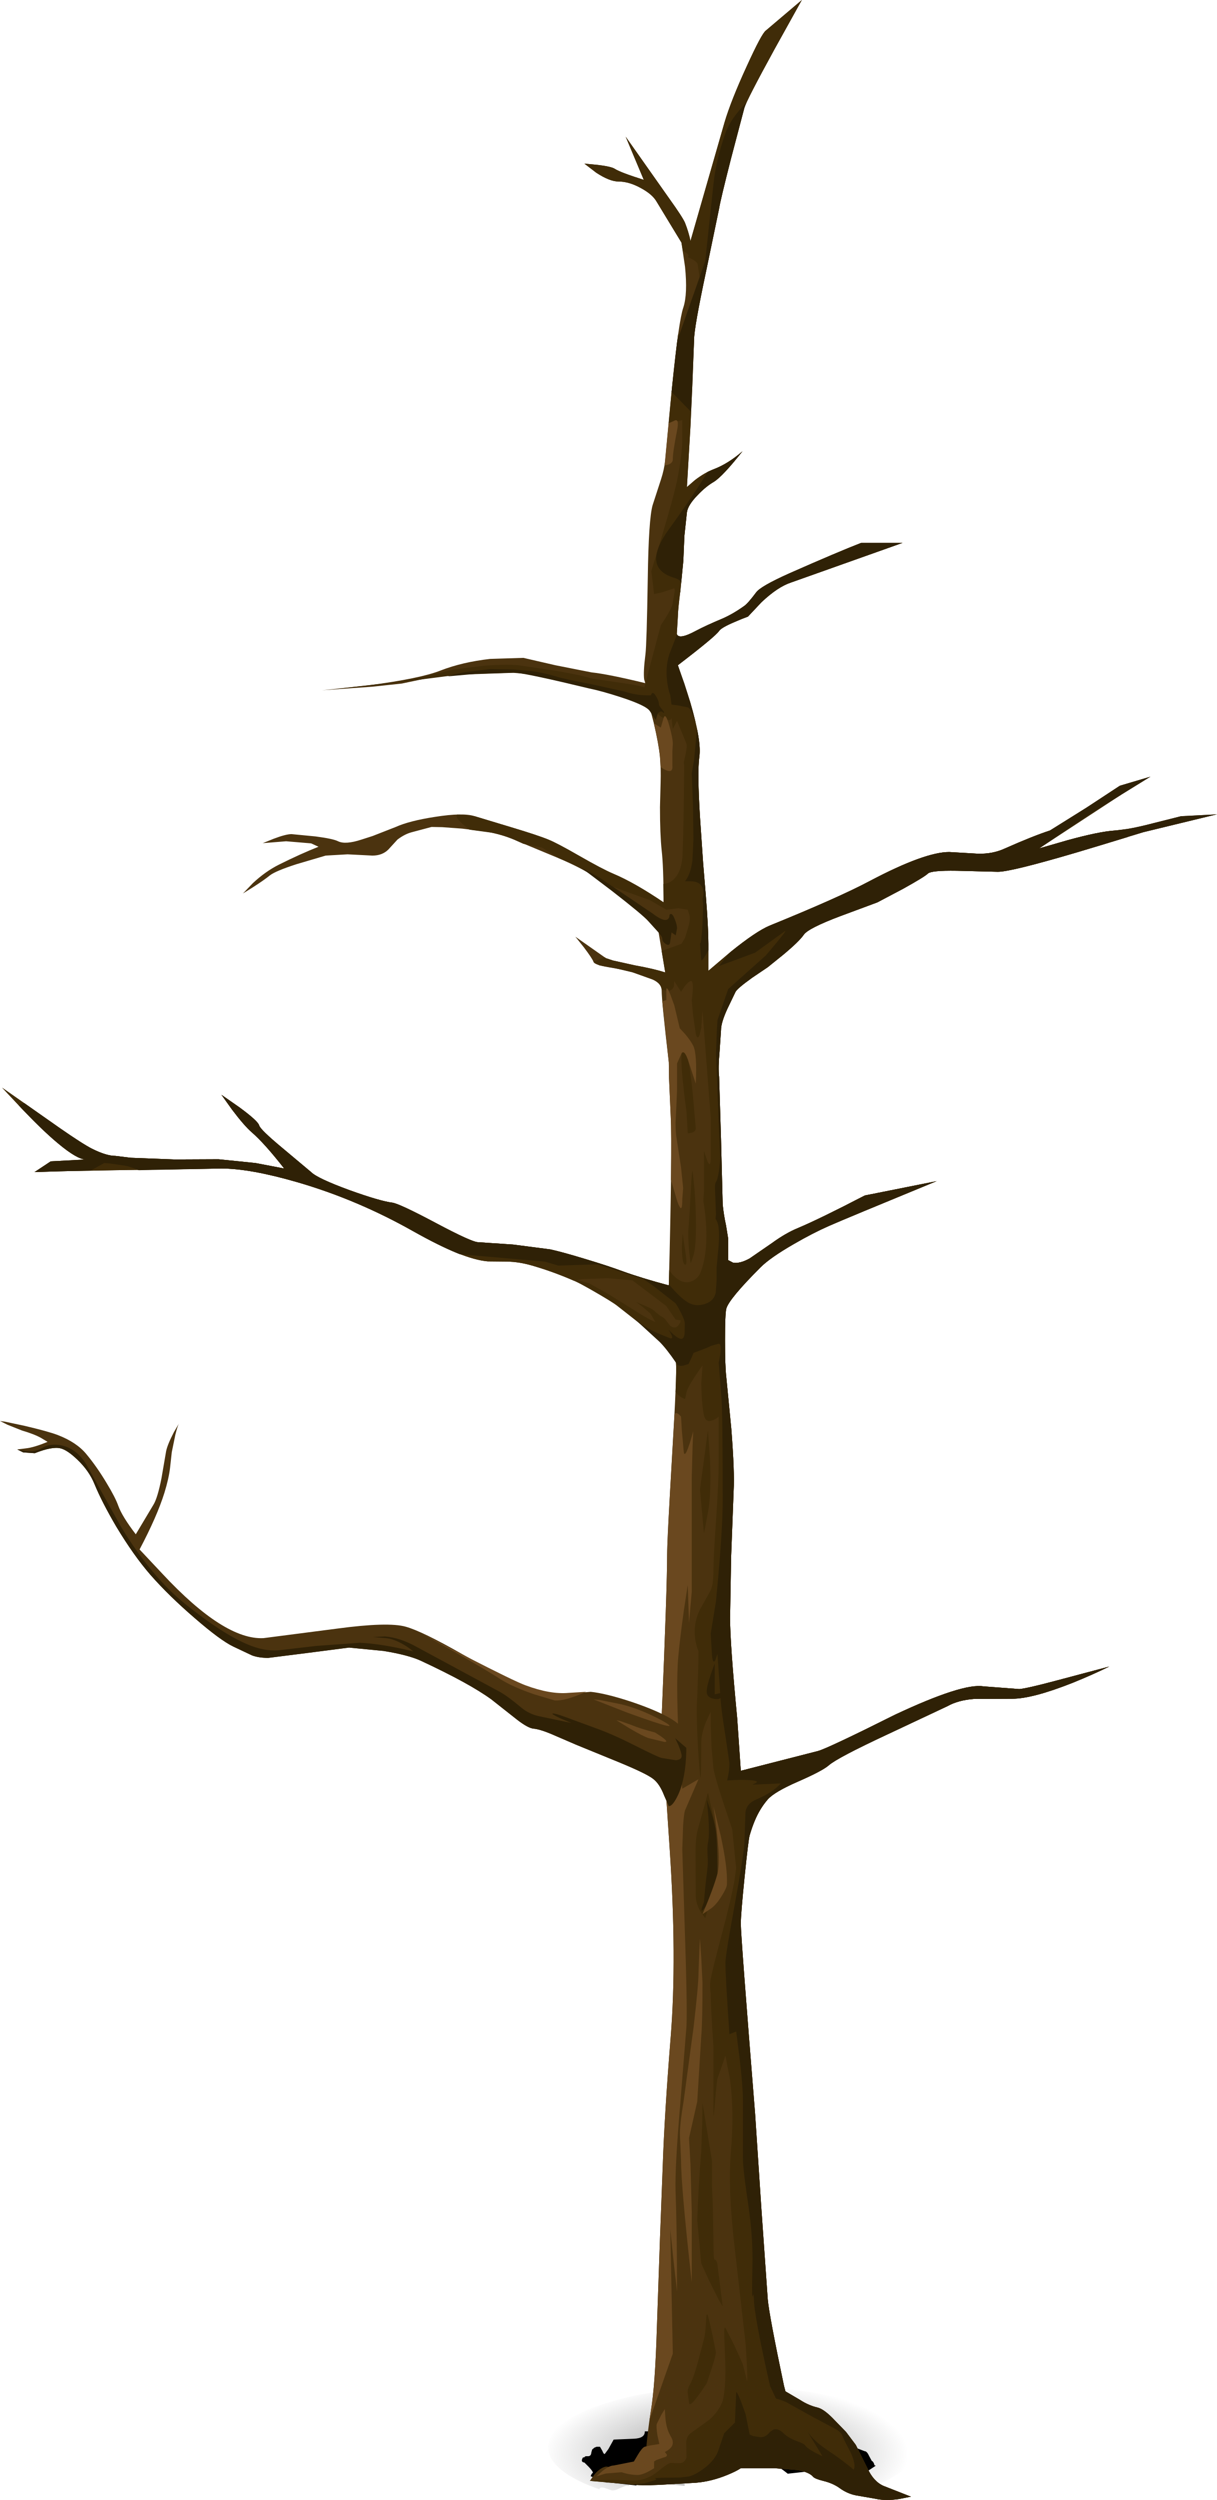 <?xml version="1.0" encoding="UTF-8" standalone="no"?>
<svg xmlns:xlink="http://www.w3.org/1999/xlink" height="593.6px" width="289.05px" xmlns="http://www.w3.org/2000/svg">
  <g transform="matrix(1.0, 0.0, 0.0, 1.0, 0.0, 0.0)">
    <use height="24.7" transform="matrix(1.0, 0.0, 0.0, 1.0, 130.2, 566.65)" width="87.55" xlink:href="#shape0"/>
    <use height="12.85" transform="matrix(1.0, 0.0, 0.0, 1.0, 138.2, 577.3)" width="69.8" xlink:href="#sprite0"/>
    <use height="593.6" transform="matrix(1.0, 0.0, 0.0, 1.0, 0.0, 0.0)" width="289.05" xlink:href="#shape2"/>
  </g>
  <defs>
    <g id="shape0" transform="matrix(1.0, 0.0, 0.0, 1.0, -130.2, -566.65)">
      <path d="M133.45 586.55 Q130.2 583.95 130.2 581.1 130.2 575.1 143.0 570.9 155.85 566.65 173.95 566.65 192.1 566.65 204.95 570.9 217.75 575.1 217.75 581.1 217.75 583.75 214.9 586.2 212.1 588.6 207.0 590.55 L205.7 590.1 203.3 589.55 200.85 589.1 197.9 587.9 Q195.65 586.9 195.0 586.9 192.65 586.9 190.0 585.9 187.45 585.0 184.95 585.05 L181.0 583.05 Q178.25 581.9 176.45 583.5 170.95 585.7 169.6 586.1 L164.2 587.2 Q163.4 587.3 163.0 588.25 162.6 589.05 162.6 590.25 L160.15 590.0 157.85 589.65 155.5 589.4 153.5 589.2 151.5 589.4 Q149.6 589.15 149.35 590.2 148.65 590.1 147.3 590.75 146.0 591.45 145.25 591.3 L143.65 590.75 Q142.5 590.4 142.35 591.05 136.6 589.05 133.45 586.55" fill="url(#gradient0)" fill-rule="evenodd" stroke="none"/>
    </g>
    <radialGradient cx="0" cy="0" gradientTransform="matrix(0.053, -5.0E-4, -0.001, -0.021, 172.35, 582.8)" gradientUnits="userSpaceOnUse" id="gradient0" r="819.2" spreadMethod="pad">
      <stop offset="0.0" stop-color="#000000" stop-opacity="0.42"/>
      <stop offset="1.0" stop-color="#000000" stop-opacity="0.0"/>
    </radialGradient>
    <g id="sprite0" transform="matrix(1.0, 0.0, 0.0, 1.0, 0.0, 0.0)">
      <use height="12.85" transform="matrix(1.0, 0.0, 0.0, 1.0, 0.0, 0.0)" width="69.8" xlink:href="#shape1"/>
    </g>
    <g id="shape1" transform="matrix(1.0, 0.0, 0.0, 1.0, 0.0, 0.0)">
      <path d="M67.15 4.7 Q67.7 4.7 68.2 5.8 L68.85 7.0 Q69.3 7.2 69.5 8.05 L69.8 8.15 68.15 9.25 Q65.5 9.9 62.95 11.15 L62.8 11.1 62.45 9.55 Q62.3 8.75 57.9 9.05 L48.9 10.05 Q41.4 4.0 32.4 4.0 26.9 4.0 21.8 6.35 16.9 8.65 12.9 12.85 L6.6 12.15 5.85 12.15 2.1 10.65 Q2.3 10.0 2.55 9.9 2.95 9.65 0.6 7.4 -0.25 7.3 0.1 6.5 0.25 6.05 0.5 6.2 L0.7 6.05 Q0.7 5.85 1.45 5.9 2.2 5.9 2.25 5.0 L2.45 4.3 3.0 3.85 3.5 3.65 4.3 3.65 4.85 4.6 Q5.2 5.5 5.45 5.35 L6.3 4.2 7.55 1.95 12.3 1.75 Q15.0 1.65 14.95 0.0 25.25 -0.05 57.4 1.15 58.4 1.15 62.6 2.95 L67.15 4.7" fill="#000000" fill-rule="evenodd" stroke="none"/>
    </g>
    <g id="shape2" transform="matrix(1.0, 0.0, 0.0, 1.0, 0.0, 0.0)">
      <path d="M146.9 43.1 Q144.8 43.1 141.6 41.0 L138.8 38.85 141.95 39.15 Q145.25 39.55 146.05 40.1 147.35 40.95 152.9 42.7 L148.6 32.45 159.0 47.2 Q162.15 51.6 162.7 52.9 163.55 55.05 164.0 57.2 L172.1 29.0 Q173.65 23.8 177.35 15.75 180.9 7.95 181.9 7.25 L190.45 0.0 183.95 11.7 Q177.35 23.75 176.8 25.6 L173.65 37.55 Q171.1 47.55 170.8 49.5 L167.7 64.45 Q164.85 77.85 164.85 80.65 L164.45 91.2 164.0 101.15 163.15 115.65 165.05 114.0 Q167.4 112.2 169.55 111.4 172.95 110.1 176.35 107.15 171.65 113.1 169.55 114.4 167.65 115.5 165.7 117.55 163.4 119.9 163.15 121.65 L162.55 127.25 162.3 133.15 161.65 139.8 Q161.0 144.9 161.0 146.4 L160.75 150.5 Q161.15 152.0 165.25 149.8 167.6 148.55 171.65 146.85 174.15 145.75 176.8 143.85 177.65 143.25 179.6 140.65 180.65 139.2 187.45 136.15 199.0 131.05 204.55 128.9 L214.35 128.9 187.9 138.3 Q184.7 139.35 180.85 143.0 L177.65 146.4 Q176.15 146.95 174.55 147.65 171.35 149.0 170.8 149.8 169.95 151.1 161.0 157.95 L163.9 166.6 Q166.65 175.95 166.1 179.7 165.6 183.35 166.25 193.9 L167.0 204.9 167.65 212.75 Q168.25 220.3 168.25 224.1 L168.25 230.5 173.6 225.95 Q179.55 221.15 182.75 219.8 199.35 213.05 206.65 209.15 219.65 202.3 225.45 202.3 L232.25 202.7 Q235.8 202.8 238.7 201.45 245.35 198.5 249.35 197.2 L258.15 191.7 266.0 186.55 273.25 184.4 258.75 193.35 246.8 201.45 253.55 199.5 Q261.0 197.45 264.75 197.2 268.2 196.95 273.75 195.5 L280.5 193.8 289.05 193.35 271.55 197.6 255.55 202.45 Q240.15 207.0 237.0 207.0 L227.2 206.75 Q221.1 206.65 220.35 207.45 219.5 208.25 214.55 211.0 L208.4 214.25 199.65 217.5 Q191.95 220.4 190.9 221.95 189.8 223.55 185.95 226.75 L182.35 229.65 178.65 232.15 Q174.95 234.8 174.65 235.6 L172.8 239.45 Q171.25 242.8 171.25 244.6 L170.9 249.8 Q170.55 253.45 170.8 255.7 L171.25 270.5 171.65 286.0 Q171.9 288.5 172.45 291.0 L172.95 294.1 172.95 299.2 174.1 299.8 Q175.7 300.1 178.05 298.8 L183.35 295.15 Q186.65 292.75 189.6 291.55 194.7 289.4 205.4 283.85 L222.45 280.45 Q200.7 289.4 196.85 291.1 193.1 292.75 188.6 295.35 182.95 298.6 180.65 300.9 173.1 308.45 172.5 310.75 172.2 312.05 172.2 318.2 172.2 324.4 172.5 326.95 L173.7 339.3 Q174.5 349.7 174.25 353.85 L173.65 369.65 173.4 384.15 Q173.4 390.3 175.1 408.05 L175.95 420.45 194.3 415.75 Q196.65 415.1 212.65 407.1 228.65 399.6 233.55 400.4 L242.1 401.05 Q244.1 400.85 250.65 399.1 L263.45 395.7 Q259.6 397.6 254.8 399.55 245.2 403.35 240.4 403.35 L231.25 403.4 Q227.55 403.7 225.05 405.1 L210.8 411.8 Q198.9 417.35 196.85 419.15 195.3 420.5 189.45 423.05 183.95 425.45 182.35 427.25 180.45 429.45 179.25 432.35 178.6 433.9 178.05 435.8 177.75 436.8 176.85 445.65 175.95 454.55 175.95 456.75 175.95 459.7 179.35 501.95 L180.85 524.6 182.35 545.95 Q182.7 549.8 186.2 566.45 L186.55 567.8 190.05 569.85 Q192.05 571.15 194.2 571.65 195.6 572.0 197.7 574.1 L200.95 577.45 203.25 580.5 206.0 586.0 Q207.45 589.2 209.85 590.25 L216.35 592.8 213.6 593.35 Q210.35 593.85 207.95 593.3 L203.35 592.5 Q201.25 592.1 199.4 590.75 197.8 589.6 195.5 589.05 193.5 588.55 193.1 588.05 192.5 587.35 191.0 586.85 L189.6 586.5 184.05 586.05 175.95 586.05 Q174.8 586.8 172.85 587.6 169.0 589.2 165.25 589.5 L156.6 590.0 Q152.15 590.2 149.9 589.9 L140.1 589.05 141.2 587.5 Q142.6 585.9 143.95 585.65 L147.5 586.05 150.75 586.5 Q152.95 585.95 153.35 582.95 153.75 577.55 154.6 572.4 155.6 566.4 156.0 553.05 L156.75 531.45 157.4 514.4 Q157.8 502.25 159.3 483.6 160.8 465.0 159.05 438.9 157.1 410.15 157.15 407.65 158.45 376.9 158.45 369.2 158.45 365.95 159.65 345.25 160.8 326.1 160.55 323.55 160.3 320.65 156.45 317.45 L149.45 312.0 Q146.05 308.95 140.2 305.95 133.75 302.65 126.4 300.5 123.3 299.6 120.45 299.55 L115.85 299.5 Q109.95 299.0 98.25 292.4 85.0 284.9 70.8 280.75 59.45 277.45 52.6 277.45 L40.8 277.65 27.4 277.85 14.3 278.1 8.2 278.3 12.05 275.75 20.25 275.35 19.05 275.0 Q16.95 274.15 13.75 271.45 10.55 268.8 5.2 263.25 L0.5 258.25 14.2 267.85 Q19.75 271.7 21.85 272.75 25.25 274.45 27.4 274.45 L31.1 274.9 41.5 275.3 51.9 275.25 60.7 276.15 67.5 277.45 Q62.8 271.45 59.85 268.9 58.0 267.3 55.1 263.45 L52.6 259.95 56.9 262.95 Q61.25 266.15 61.55 267.2 61.8 268.2 67.1 272.6 L73.9 278.3 Q75.4 279.8 83.05 282.6 90.3 285.2 93.15 285.55 94.8 285.75 103.55 290.4 112.1 294.95 113.6 294.95 L121.85 295.5 130.7 296.65 Q133.65 297.3 138.9 298.9 144.25 300.5 147.75 301.8 152.45 303.5 158.85 305.2 159.7 272.3 159.3 265.05 L158.9 255.95 158.85 252.25 Q157.15 237.75 157.15 235.2 157.15 233.55 155.05 232.6 L150.35 230.9 Q149.0 230.4 144.5 229.65 141.15 229.1 140.95 228.35 140.65 227.55 138.65 224.9 L136.65 222.4 143.9 227.5 145.55 228.05 150.75 229.2 Q155.45 230.05 158.0 230.9 L156.3 220.65 Q145.65 210.85 140.1 207.45 136.8 205.45 131.55 203.3 L123.0 199.75 Q119.5 198.15 115.45 197.45 L109.8 196.75 105.05 196.4 102.5 196.35 97.8 197.6 Q96.1 198.05 94.4 199.35 L92.25 201.7 Q90.8 203.15 88.45 203.15 L82.55 202.85 77.35 203.15 70.4 205.2 Q65.45 206.8 64.1 207.85 62.75 208.95 60.1 210.65 L57.7 212.15 60.05 209.7 Q63.05 206.9 66.25 205.3 71.35 202.75 75.65 201.05 L73.9 200.25 67.95 199.75 62.4 200.2 65.0 199.15 Q67.9 198.05 69.25 198.05 L74.95 198.6 Q79.15 199.15 80.3 199.75 82.05 200.6 85.85 199.35 L88.5 198.5 94.0 196.35 Q97.2 194.9 103.35 193.95 110.05 192.9 112.75 193.8 L121.35 196.4 Q127.7 198.3 130.25 199.35 132.35 200.2 137.65 203.25 143.05 206.35 145.65 207.45 150.75 209.6 157.6 214.25 157.6 205.75 157.15 201.9 156.75 198.05 156.75 191.65 L156.9 185.85 Q157.0 182.5 156.75 179.7 156.45 176.75 155.3 171.75 L154.15 167.3 Q147.35 163.9 141.8 162.6 L133.65 161.0 126.4 159.65 120.9 158.75 Q118.3 158.5 115.35 158.8 108.65 159.4 102.1 160.9 L95.45 162.3 88.45 163.05 76.5 163.9 87.7 162.7 Q99.85 161.1 104.65 159.2 109.8 157.2 116.4 156.45 L124.3 156.2 131.9 157.95 140.5 159.65 Q144.35 160.05 153.25 162.2 L153.0 161.35 Q152.75 159.65 153.3 155.35 153.6 152.95 153.85 137.35 154.05 123.3 155.0 119.95 L157.0 113.8 Q157.75 111.5 158.0 109.25 L159.65 91.6 Q161.2 76.15 162.3 73.0 163.35 69.8 162.7 63.35 L161.85 57.6 155.9 47.8 Q154.9 46.1 152.2 44.65 149.4 43.1 146.9 43.1" fill="#4b330f" fill-rule="evenodd" stroke="none"/>
      <path d="M152.2 44.65 Q149.4 43.1 146.9 43.1 144.8 43.1 141.6 41.0 L138.8 38.85 141.95 39.15 Q145.25 39.55 146.05 40.1 147.35 40.95 152.9 42.7 L148.6 32.45 159.0 47.2 Q162.15 51.6 162.7 52.9 163.55 55.05 164.0 57.2 L172.1 29.0 Q173.65 23.8 177.35 15.75 180.9 7.95 181.9 7.25 L190.45 0.0 183.95 11.7 Q177.35 23.75 176.8 25.6 L173.65 37.55 Q171.1 47.55 170.8 49.5 L167.7 64.45 Q164.85 77.85 164.85 80.65 L164.45 91.2 164.0 101.15 163.15 115.65 165.05 114.0 Q167.4 112.2 169.55 111.4 172.95 110.1 176.35 107.15 171.65 113.1 169.55 114.4 167.65 115.5 165.7 117.55 163.4 119.9 163.15 121.65 L162.55 127.25 162.3 133.15 161.65 139.8 Q161.0 144.9 161.0 146.4 L160.75 150.5 Q161.15 152.0 165.25 149.8 167.6 148.55 171.65 146.85 174.15 145.75 176.8 143.85 177.65 143.25 179.6 140.65 180.65 139.2 187.45 136.15 199.0 131.05 204.55 128.9 L214.35 128.9 187.9 138.3 Q184.7 139.35 180.85 143.0 L177.65 146.4 Q176.15 146.95 174.55 147.65 171.35 149.0 170.8 149.8 169.95 151.1 161.0 157.95 L163.9 166.6 Q166.65 175.95 166.1 179.7 165.6 183.35 166.25 193.9 L167.0 204.9 167.65 212.75 Q168.25 220.3 168.25 224.1 L168.25 230.5 173.6 225.95 Q179.55 221.15 182.75 219.8 199.35 213.05 206.65 209.15 219.65 202.3 225.45 202.3 L232.25 202.7 Q235.8 202.8 238.7 201.45 245.35 198.5 249.35 197.2 250.55 196.8 265.85 186.65 L266.2 188.75 246.8 201.45 253.55 199.5 Q261.0 197.45 264.75 197.2 L267.55 196.85 267.85 198.75 Q241.1 207.0 237.0 207.0 L227.2 206.75 Q221.1 206.65 220.35 207.45 219.5 208.25 214.55 211.0 L208.4 214.25 199.65 217.5 Q191.95 220.4 190.9 221.95 189.8 223.55 185.95 226.75 L182.35 229.65 178.65 232.15 Q174.95 234.8 174.65 235.6 L172.8 239.45 Q171.25 242.8 171.25 244.6 L170.9 249.8 Q170.55 253.45 170.8 255.7 L171.25 270.5 171.65 286.0 Q171.9 288.5 172.45 291.0 L172.95 294.1 172.95 299.2 174.1 299.8 Q175.7 300.1 178.05 298.8 L183.35 295.15 Q186.65 292.75 189.6 291.55 194.7 289.4 205.4 283.85 L222.45 280.45 Q200.7 289.4 196.85 291.1 193.1 292.75 188.6 295.35 182.95 298.6 180.65 300.9 173.1 308.45 172.5 310.75 172.2 312.05 172.2 318.2 172.2 324.4 172.5 326.95 L173.7 339.3 Q174.5 349.7 174.25 353.85 L173.65 369.65 173.4 384.15 Q173.4 390.3 175.1 408.05 L175.95 420.45 194.3 415.75 Q196.65 415.1 212.65 407.1 228.65 399.6 233.55 400.4 L242.1 401.05 Q244.1 400.85 250.65 399.1 L263.45 395.7 Q259.6 397.6 254.8 399.55 245.2 403.35 240.4 403.35 L231.25 403.4 Q227.55 403.7 225.05 405.1 L210.8 411.8 Q198.9 417.35 196.85 419.15 195.3 420.5 189.45 423.05 183.95 425.45 182.35 427.25 180.45 429.45 179.25 432.35 178.6 433.9 178.05 435.8 177.75 436.8 176.85 445.65 175.95 454.55 175.95 456.75 175.95 459.7 179.35 501.95 L180.85 524.6 182.35 545.95 Q182.7 549.8 186.2 566.45 L186.55 567.8 190.05 569.85 Q192.05 571.15 194.2 571.65 195.6 572.0 197.7 574.1 L200.95 577.45 203.25 580.5 206.0 586.0 Q207.45 589.2 209.85 590.25 L216.35 592.8 213.6 593.35 Q210.35 593.85 207.95 593.3 L203.35 592.5 Q201.25 592.1 199.4 590.75 197.8 589.6 195.5 589.05 193.5 588.55 193.1 588.05 192.5 587.35 191.0 586.85 L189.6 586.5 184.05 586.05 175.95 586.05 Q174.8 586.8 172.85 587.6 169.0 589.2 165.25 589.5 L156.6 590.0 Q152.15 590.2 149.9 589.9 L140.1 589.05 142.85 588.85 Q146.3 588.75 149.9 588.95 153.25 589.15 156.0 587.0 158.75 584.8 159.2 584.8 L161.6 584.85 Q162.65 584.7 163.05 583.5 L163.0 580.5 Q162.85 578.7 164.0 577.75 L166.1 576.25 168.45 574.55 Q170.7 572.6 171.65 570.05 172.3 567.5 172.3 562.35 L172.05 555.3 Q171.9 552.2 172.3 552.75 L174.4 556.85 176.45 561.4 177.4 565.25 Q177.7 566.0 177.1 556.6 L174.5 533.75 Q172.85 519.75 173.6 510.85 174.4 501.45 173.4 493.85 L172.3 488.1 170.4 493.55 Q170.25 494.0 169.8 499.4 169.45 503.65 169.45 501.85 L169.45 485.85 Q168.8 476.55 168.8 473.35 168.55 471.6 168.75 470.2 169.05 468.3 171.35 459.6 173.55 451.4 174.4 446.7 L174.85 443.6 173.9 434.3 Q169.75 422.15 169.45 419.9 L169.0 414.85 168.8 409.35 168.8 406.45 167.7 408.8 Q166.55 411.65 166.55 413.85 166.55 424.7 166.25 421.2 165.9 417.7 165.65 412.4 165.35 405.9 165.6 402.95 L165.85 395.8 165.9 392.05 Q165.35 390.85 165.1 389.0 164.65 385.35 166.25 382.15 L168.8 377.6 Q169.45 376.2 169.45 372.55 169.45 369.8 170.1 360.5 170.7 351.25 170.7 347.55 L170.7 336.35 Q170.0 337.0 169.2 337.25 167.6 337.85 167.2 336.05 166.8 334.25 166.65 331.25 L166.55 328.65 166.85 324.2 165.05 326.8 Q163.25 329.6 163.05 330.6 L162.7 332.2 Q161.3 331.65 160.45 330.5 160.7 325.05 160.55 323.55 L163.35 319.05 Q164.3 314.9 163.35 314.25 162.9 313.95 163.25 313.8 L160.45 313.3 158.25 310.1 150.2 304.0 144.35 303.5 138.4 303.7 136.25 304.05 Q131.15 301.85 126.4 300.5 123.3 299.6 120.45 299.55 L115.85 299.5 Q109.95 299.0 98.25 292.4 85.0 284.9 70.8 280.75 59.45 277.45 52.6 277.45 L40.8 277.65 27.4 277.85 14.3 278.1 8.2 278.3 12.05 275.75 20.35 275.3 Q18.35 275.3 13.75 271.45 10.55 268.8 5.2 263.25 L0.5 258.25 14.2 267.85 Q19.75 271.7 21.85 272.75 25.25 274.45 27.4 274.45 L31.1 274.9 41.5 275.3 51.9 275.25 60.7 276.15 67.5 277.45 Q62.8 271.45 59.85 268.9 58.0 267.3 55.1 263.45 L52.6 259.95 56.9 262.95 Q61.25 266.15 61.55 267.2 61.8 268.2 67.1 272.6 L73.9 278.3 Q75.4 279.8 83.05 282.6 90.3 285.2 93.15 285.55 94.8 285.75 103.55 290.4 112.1 294.95 113.6 294.95 L121.85 295.5 130.7 296.65 Q133.65 297.3 138.9 298.9 144.25 300.5 147.75 301.8 152.45 303.5 158.85 305.2 L158.95 301.55 Q159.8 303.0 161.35 303.95 162.9 304.85 164.45 304.15 165.9 303.5 166.5 301.85 168.75 295.55 167.05 285.1 L167.2 282.9 167.2 273.3 168.0 275.65 Q168.8 277.5 168.8 274.9 L168.8 265.3 166.85 240.0 166.55 244.15 166.15 245.75 Q165.65 247.05 165.25 245.45 L164.55 240.5 164.3 237.45 Q164.95 232.65 164.0 232.95 163.4 233.15 162.5 234.35 L161.75 235.5 160.15 232.95 160.05 234.2 Q159.65 235.4 158.25 235.2 L157.15 235.0 Q157.05 233.45 154.95 232.5 L150.35 230.9 146.15 229.9 142.35 229.2 140.95 228.35 143.65 227.3 143.9 227.5 145.55 228.05 150.75 229.2 Q155.45 230.05 158.0 230.9 L157.15 225.8 161.85 224.1 162.7 222.7 163.65 219.5 Q164.0 217.9 163.65 216.95 L163.35 216.0 161.1 215.65 158.25 216.0 154.4 213.75 143.45 209.8 140.1 207.45 Q137.2 205.65 132.7 203.75 L128.75 201.25 124.3 200.35 123.0 199.75 Q120.0 198.35 116.7 197.7 L111.55 197.0 Q107.75 194.15 108.6 193.4 L112.75 193.8 121.35 196.4 Q127.7 198.3 130.25 199.35 132.35 200.2 137.65 203.25 143.05 206.35 145.65 207.45 150.75 209.6 157.6 214.25 L157.55 209.9 Q159.75 209.7 161.0 207.5 161.95 205.75 162.1 203.25 162.4 196.1 162.5 181.75 L162.4 181.0 Q163.3 177.35 163.05 176.6 L160.8 171.15 159.8 173.1 159.5 170.5 159.25 170.9 Q158.8 171.15 157.6 170.5 156.5 170.0 154.2 167.5 L154.15 167.3 153.95 167.2 152.45 165.4 156.95 148.45 Q159.8 144.25 159.8 143.0 L160.2 140.65 Q160.4 139.4 159.8 139.8 L157.2 140.65 155.35 141.05 154.7 135.6 Q159.8 119.0 160.8 114.15 162.05 107.85 162.05 104.25 L162.05 99.75 158.8 100.45 Q160.05 86.9 161.05 79.4 164.0 78.3 164.0 76.7 L163.85 73.75 Q163.85 71.95 164.65 70.3 L166.25 66.45 165.7 62.75 Q165.65 62.3 164.5 61.6 L163.35 61.05 163.55 60.7 Q163.5 60.2 162.2 59.6 L161.85 57.6 155.9 47.8 Q154.9 46.1 152.2 44.65" fill="#402c08" fill-rule="evenodd" stroke="none"/>
      <path d="M166.2 432.75 L168.15 425.65 169.5 431.6 Q170.7 438.0 170.1 440.45 169.6 442.6 169.95 444.05 170.3 445.35 170.05 446.15 L167.5 455.45 166.4 453.95 Q165.25 452.0 165.25 450.0 L165.2 440.85 Q165.15 437.65 165.45 435.75 165.65 434.5 166.2 432.75" fill="#402c08" fill-rule="evenodd" stroke="none"/>
      <path d="M166.55 510.85 L166.8 503.65 166.85 499.3 169.1 513.05 169.1 518.85 169.3 523.7 169.45 531.95 Q169.45 536.5 169.7 536.5 170.2 536.5 170.4 537.7 L171.65 547.65 170.7 546.05 168.25 541.15 166.55 537.4 165.6 527.15 Q165.95 517.85 166.55 510.85" fill="#402c08" fill-rule="evenodd" stroke="none"/>
      <path d="M167.7 551.05 Q167.8 548.7 168.15 549.9 168.8 552.15 170.05 558.55 170.05 559.5 167.85 565.9 163.65 572.3 163.65 570.4 L163.35 568.25 Q163.2 567.25 164.0 565.9 164.75 564.55 165.85 560.5 L167.2 555.35 Q167.5 554.5 167.7 551.05" fill="#402c08" fill-rule="evenodd" stroke="none"/>
      <path d="M168.15 339.55 L168.65 346.8 Q168.95 354.9 168.15 359.1 L167.2 364.1 166.25 353.65 168.15 339.55" fill="#402c08" fill-rule="evenodd" stroke="none"/>
      <path d="M164.55 259.8 L165.25 267.85 Q165.25 268.65 164.3 268.95 L163.35 269.1 163.05 264.0 Q162.35 258.9 162.0 254.75 161.35 246.5 163.35 251.5 163.8 252.55 164.55 259.8" fill="#402c08" fill-rule="evenodd" stroke="none"/>
      <path d="M41.5 275.3 L51.9 275.25 60.7 276.15 67.5 277.45 Q62.8 271.45 59.85 268.9 58.0 267.3 55.1 263.45 L52.6 259.95 56.9 262.95 Q61.25 266.15 61.55 267.2 61.8 268.2 67.1 272.6 L73.9 278.3 Q75.4 279.8 83.05 282.6 90.3 285.2 93.15 285.55 94.8 285.75 103.55 290.4 112.1 294.95 113.6 294.95 L121.85 295.5 130.7 296.65 Q133.65 297.3 138.9 298.9 144.25 300.5 147.75 301.8 152.45 303.5 158.85 305.2 L158.85 304.95 Q161.55 308.15 163.4 309.25 165.2 310.3 167.3 309.65 169.55 309.0 170.0 306.9 L170.2 303.95 170.2 300.95 170.65 296.1 Q170.9 293.25 170.65 291.25 170.5 290.2 169.95 289.4 L170.05 288.35 169.85 282.95 Q169.7 281.2 170.05 280.65 170.7 279.7 171.05 275.2 L170.05 250.25 170.25 244.9 170.4 242.25 172.95 234.85 181.9 226.85 Q187.35 220.45 186.4 221.1 L179.35 226.2 170.7 229.4 173.4 226.15 Q179.5 221.2 182.75 219.8 199.35 213.05 206.65 209.15 219.65 202.3 225.45 202.3 L232.25 202.7 Q235.8 202.8 238.7 201.45 245.35 198.5 249.35 197.2 L258.15 191.7 266.0 186.55 273.25 184.4 258.75 193.35 246.8 201.45 253.55 199.5 Q261.0 197.45 264.75 197.2 268.2 196.95 273.75 195.5 L280.5 193.8 289.05 193.35 271.55 197.6 255.55 202.45 Q240.15 207.0 237.0 207.0 L227.2 206.75 Q221.1 206.65 220.35 207.45 219.5 208.25 214.55 211.0 L208.4 214.25 199.65 217.5 Q191.95 220.4 190.9 221.95 189.8 223.55 185.95 226.75 L182.35 229.65 178.65 232.15 Q174.95 234.8 174.65 235.6 L172.8 239.45 Q171.25 242.8 171.25 244.6 L170.9 249.8 Q170.55 253.45 170.8 255.7 L171.25 270.5 171.65 286.0 Q171.9 288.5 172.45 291.0 L172.95 294.1 172.95 299.2 174.1 299.8 Q175.7 300.1 178.05 298.8 L183.35 295.15 Q186.65 292.75 189.6 291.55 194.7 289.4 205.4 283.85 L222.45 280.45 Q200.7 289.4 196.85 291.1 193.1 292.75 188.6 295.35 182.95 298.6 180.65 300.9 173.1 308.45 172.5 310.75 172.2 312.05 172.2 318.2 172.2 324.4 172.5 326.95 L173.7 339.3 Q174.5 349.7 174.25 353.85 L173.65 369.65 173.4 384.15 Q173.4 390.3 175.1 408.05 L175.95 420.45 194.3 415.75 Q196.65 415.1 212.65 407.1 228.65 399.6 233.55 400.4 L242.1 401.05 Q244.1 400.85 250.65 399.1 L263.45 395.7 Q259.6 397.6 254.8 399.55 245.2 403.35 240.4 403.35 L231.25 403.4 Q227.55 403.7 225.05 405.1 L210.8 411.8 Q198.9 417.35 196.85 419.15 195.3 420.5 189.45 423.05 183.95 425.45 182.35 427.25 180.45 429.45 179.25 432.35 178.6 433.9 178.05 435.8 177.75 436.8 176.85 445.65 175.95 454.55 175.95 456.75 175.95 459.7 179.35 501.95 L180.85 524.6 182.35 545.95 Q182.7 549.8 186.2 566.45 L186.55 567.8 190.05 569.85 Q192.05 571.15 194.2 571.65 195.6 572.0 197.7 574.1 L200.95 577.45 203.25 580.5 206.0 586.0 Q207.45 589.2 209.85 590.25 L216.35 592.8 213.6 593.35 Q210.35 593.85 207.95 593.3 L203.35 592.5 Q201.25 592.1 199.4 590.75 197.8 589.6 195.5 589.05 193.5 588.55 193.1 588.05 192.5 587.35 191.0 586.85 L189.6 586.5 184.05 586.05 175.95 586.05 Q174.8 586.8 172.85 587.6 169.0 589.2 165.25 589.5 L156.6 590.0 Q152.15 590.2 149.9 589.9 L153.0 589.65 155.35 588.95 Q156.3 588.65 155.45 588.4 L157.25 588.3 161.55 588.25 163.65 588.0 Q165.2 587.6 167.2 586.1 169.9 584.1 170.7 581.6 L172.0 577.75 174.55 575.2 174.85 568.15 Q174.85 567.35 176.0 570.2 L177.1 573.25 178.05 578.05 178.85 578.4 180.65 578.7 Q181.9 578.7 182.9 577.4 L183.75 576.85 Q184.9 576.55 186.1 577.75 187.15 578.8 189.1 579.55 190.95 580.2 191.2 580.6 191.85 581.6 195.35 583.2 L191.75 577.3 Q193.2 579.5 196.3 581.6 200.15 584.15 202.75 586.4 203.35 585.4 202.2 582.65 L200.5 579.35 199.95 578.05 Q199.5 577.25 197.9 576.45 L193.1 573.9 187.35 570.7 Q186.75 570.3 185.45 569.85 L184.3 569.5 182.9 566.55 Q179.05 549.55 179.05 545.7 L178.95 544.7 178.75 545.3 Q178.55 545.65 178.7 538.35 178.9 531.3 177.7 523.35 176.45 515.0 176.45 512.45 L176.45 498.65 Q176.45 495.45 175.65 488.6 L174.85 482.35 173.25 483.0 Q172.3 469.55 172.3 466.0 172.3 464.3 174.3 453.35 176.45 441.6 176.8 437.85 L177.05 430.4 Q177.25 428.25 179.65 427.25 183.5 425.65 185.45 423.45 L178.7 423.75 179.6 423.3 Q180.2 422.85 178.4 422.7 176.6 422.55 174.45 422.65 L172.7 422.75 Q173.25 420.55 173.25 418.65 L172.25 411.85 Q171.2 405.45 171.05 402.0 L170.4 392.7 169.9 394.2 Q169.3 395.2 169.1 393.0 L168.8 387.9 170.05 380.2 Q171.65 363.9 171.65 356.2 171.65 335.7 171.35 331.85 L170.7 323.55 Q171.65 319.05 170.7 319.05 L168.9 319.55 167.85 320.05 160.45 322.85 160.35 322.5 Q162.5 320.7 163.35 319.05 164.3 317.15 163.95 315.0 163.45 312.0 160.45 309.45 L154.95 305.15 152.8 303.7 141.9 300.2 132.6 300.5 129.4 299.55 109.2 297.8 Q105.0 296.15 98.25 292.4 85.0 284.9 70.8 280.75 59.45 277.45 52.6 277.45 L32.95 277.85 Q30.9 277.0 29.85 276.8 L26.1 276.25 24.75 276.15 21.6 277.9 8.2 278.3 12.05 275.75 20.35 275.3 Q18.35 275.3 13.75 271.45 9.8 268.2 4.4 262.4 L5.75 261.9 14.2 267.85 Q19.75 271.7 21.85 272.75 25.25 274.45 27.4 274.45 L31.1 274.9 41.5 275.3" fill="#2f2106" fill-rule="evenodd" stroke="none"/>
      <path d="M169.45 43.75 Q170.05 38.0 172.3 31.6 173.55 28.1 177.25 24.4 L176.8 25.6 173.65 37.55 Q171.1 47.55 170.8 49.5 L167.7 64.45 Q164.85 77.85 164.85 80.65 L164.1 97.75 159.5 93.05 160.85 80.9 167.5 62.0 169.45 43.75" fill="#2f2106" fill-rule="evenodd" stroke="none"/>
      <path d="M161.45 140.45 L161.6 140.2 161.55 140.7 161.45 140.45" fill="#2f2106" fill-rule="evenodd" stroke="none"/>
      <path d="M160.8 150.65 Q161.4 151.9 165.25 149.8 167.6 148.55 171.65 146.85 174.15 145.75 176.8 143.85 177.65 143.25 179.6 140.65 180.65 139.2 187.45 136.15 199.0 131.05 204.55 128.9 L214.35 128.9 187.9 138.3 Q184.7 139.35 180.85 143.0 L177.65 146.4 Q176.15 146.95 174.55 147.65 171.35 149.0 170.8 149.8 169.95 151.1 161.0 157.95 L162.55 162.3 Q164.25 167.5 165.2 171.55 164.1 168.15 163.35 167.95 L161.05 167.5 159.5 167.3 159.2 165.1 Q158.7 163.75 158.45 161.75 157.95 157.7 159.3 154.5 L160.8 150.65" fill="#2f2106" fill-rule="evenodd" stroke="none"/>
      <path d="M163.15 121.65 L162.55 127.25 162.3 133.15 161.8 138.35 Q161.5 137.6 160.15 137.2 152.25 134.85 158.85 125.7 165.2 116.9 168.05 112.05 L169.55 111.4 Q172.95 110.1 176.35 107.15 171.65 113.1 169.55 114.4 167.65 115.5 165.7 117.55 163.4 119.9 163.15 121.65" fill="#2f2106" fill-rule="evenodd" stroke="none"/>
      <path d="M164.85 180.4 L165.55 173.1 Q166.45 177.35 166.1 179.7 165.6 183.35 166.25 193.9 L167.0 204.9 167.65 212.75 Q168.25 220.3 168.25 224.1 L168.25 225.65 Q166.55 228.7 166.55 227.85 L166.25 224.0 Q166.55 224.3 166.85 219.5 L167.0 214.65 166.85 213.4 Q167.2 212.35 167.0 211.35 166.6 209.25 164.0 209.25 L162.7 209.25 Q164.0 207.65 164.45 204.4 L164.7 199.35 164.6 191.5 164.3 183.6 164.85 180.4" fill="#2f2106" fill-rule="evenodd" stroke="none"/>
      <path d="M168.15 437.5 Q168.55 435.9 168.25 431.4 L167.85 427.25 168.85 430.05 Q169.85 433.15 170.05 434.95 170.4 437.85 170.4 444.9 170.4 449.1 167.2 453.2 166.4 454.2 166.7 453.0 L167.2 451.6 Q167.5 447.75 167.95 444.3 168.2 442.5 168.05 440.3 167.95 438.4 168.15 437.5" fill="#2f2106" fill-rule="evenodd" stroke="none"/>
      <path d="M168.8 397.6 L169.75 394.95 169.75 402.3 171.05 402.0 Q171.75 403.65 169.8 403.4 167.85 403.15 167.85 401.65 167.85 400.45 168.8 397.6" fill="#2f2106" fill-rule="evenodd" stroke="none"/>
      <path d="M172.65 447.45 Q172.6 448.3 171.4 450.2 170.1 452.3 168.8 453.2 L166.85 454.5 Q169.45 448.4 170.4 444.9 171.35 441.35 169.45 428.85 L171.15 435.75 Q172.85 443.45 172.65 447.45" fill="#6a481f" fill-rule="evenodd" stroke="none"/>
      <path d="M166.85 470.8 Q166.85 480.1 166.55 483.6 L165.6 499.0 163.65 507.65 164.0 513.9 164.3 525.25 164.3 541.9 Q161.75 519.15 161.75 512.75 L161.5 507.05 Q161.4 504.75 162.4 498.65 L164.75 481.2 Q165.9 471.25 165.9 468.55 L166.1 463.1 166.25 460.25 166.55 464.7 166.85 470.8" fill="#6a481f" fill-rule="evenodd" stroke="none"/>
      <path d="M157.05 573.4 L157.9 572.0 158.0 573.65 Q158.15 575.6 158.55 576.8 158.8 577.6 159.4 578.65 159.8 579.3 159.8 580.0 159.8 581.25 157.9 582.2 L158.35 582.75 Q158.6 583.3 157.6 583.5 L155.9 584.1 155.35 584.45 155.35 586.05 Q152.8 587.65 151.5 587.65 149.6 587.65 147.65 587.0 L143.9 587.3 141.6 588.0 143.1 586.7 Q144.75 585.4 145.75 585.4 L150.55 584.45 151.5 582.85 Q152.45 581.25 153.1 580.95 L154.4 580.65 156.6 580.3 156.15 578.25 Q155.8 576.1 156.0 575.5 L157.05 573.4" fill="#6a481f" fill-rule="evenodd" stroke="none"/>
      <path d="M158.8 100.5 L160.15 99.9 Q161.4 99.2 160.8 102.25 159.8 107.3 159.8 109.05 159.8 110.25 157.85 110.5 L158.8 100.5" fill="#6a481f" fill-rule="evenodd" stroke="none"/>
      <path d="M159.2 529.3 L159.8 558.85 154.25 574.65 154.6 572.4 Q155.6 566.4 156.0 553.05 L156.75 531.45 157.4 514.4 Q157.8 502.25 159.3 483.6 160.8 465.0 159.05 438.9 157.1 410.15 157.15 407.65 158.45 376.9 158.45 369.2 158.45 366.1 159.1 355.05 L160.2 335.85 Q160.45 335.25 161.15 335.75 L161.75 336.35 161.95 339.7 162.4 344.7 Q162.7 346.9 164.65 339.85 L164.5 343.25 164.3 350.75 164.3 377.95 163.65 385.35 163.35 376.35 162.45 382.2 Q161.5 388.95 161.1 393.35 160.45 400.4 161.45 418.3 L162.05 424.7 165.9 422.45 162.7 429.85 Q162.45 430.6 162.25 433.3 L162.05 439.1 162.65 458.3 Q163.25 475.7 163.05 481.05 L161.5 500.35 Q160.3 514.55 160.45 520.1 160.8 529.7 160.8 544.1 L160.0 537.05 159.2 529.3 159.2 529.2 159.2 529.1 159.2 529.2 159.2 529.3" fill="#6a481f" fill-rule="evenodd" stroke="none"/>
      <path d="M157.3 237.75 L158.25 237.45 158.25 235.2 Q158.25 233.8 159.2 236.1 L160.15 238.7 161.45 244.15 162.7 245.5 Q164.05 247.1 164.65 248.3 165.6 250.25 165.25 257.3 L163.35 251.5 Q162.55 249.3 161.9 250.05 L160.8 252.5 160.8 258.9 160.65 262.5 160.45 266.55 Q160.45 268.9 160.75 270.65 L161.75 277.15 162.25 282.05 162.05 284.8 Q162.05 287.7 161.4 286.5 160.95 285.75 160.45 283.85 L159.35 280.1 Q159.5 268.95 159.3 265.05 L158.9 255.95 158.85 252.25 157.3 237.75" fill="#6a481f" fill-rule="evenodd" stroke="none"/>
      <path d="M156.95 172.75 L157.6 170.5 Q158.05 169.05 158.95 172.25 159.8 175.25 159.8 176.6 L159.7 178.35 159.7 181.85 Q159.9 184.15 156.9 182.15 L156.75 179.7 Q156.4 176.25 155.3 171.75 L156.95 172.75" fill="#6a481f" fill-rule="evenodd" stroke="none"/>
      <path d="M160.3 310.75 L162.1 312.05 Q164.0 313.8 164.3 316.1 164.6 318.4 162.6 321.2 L160.55 323.55 159.5 321.4 157.1 318.6 154.5 316.25 146.65 310.1 Q145.5 309.15 140.15 306.1 L135.0 303.25 140.0 304.75 144.55 307.3 150.65 311.1 Q154.0 313.25 155.65 313.9 L154.5 311.9 152.45 310.15 151.0 309.1 154.0 310.4 Q155.25 310.95 155.65 311.5 L156.8 312.4 Q157.8 312.9 158.25 313.6 L159.15 314.75 Q160.6 315.9 161.5 314.1 161.85 313.4 161.4 312.35 161.05 311.5 160.3 310.75" fill="#402c08" fill-rule="evenodd" stroke="none"/>
      <path d="M159.5 307.9 Q162.2 309.2 164.2 312.65 165.8 315.45 165.8 316.9 165.8 318.7 164.3 322.25 L163.55 323.85 162.3 324.25 Q161.35 324.45 160.85 324.0 L160.55 323.55 Q158.3 320.25 156.65 318.6 L150.1 312.6 152.15 314.25 Q153.55 315.35 156.05 316.5 L159.15 317.75 Q160.3 318.05 158.8 315.75 L159.95 316.85 Q161.2 317.9 161.8 317.9 162.45 317.9 162.6 316.65 L162.65 314.25 Q162.65 313.3 161.1 310.5 L159.5 307.9" fill="#2f2106" fill-rule="evenodd" stroke="none"/>
      <path d="M164.5 278.1 L164.95 282.3 Q165.3 286.7 165.3 291.25 165.3 295.6 164.8 297.8 L164.15 299.75 Q164.05 300.4 163.85 298.6 163.6 296.75 163.5 294.25 163.4 292.4 163.6 290.7 L163.8 287.6 164.1 282.1 Q164.35 277.65 164.5 278.1" fill="#402c08" fill-rule="evenodd" stroke="none"/>
      <path d="M162.15 292.9 L162.85 297.7 Q163.3 300.65 162.65 300.25 161.95 299.85 161.95 295.85 L162.15 292.9" fill="#402c08" fill-rule="evenodd" stroke="none"/>
      <path d="M160.2 218.1 Q160.8 219.5 160.8 220.4 L160.5 222.1 159.5 221.4 159.15 223.75 Q159.0 224.7 158.15 224.15 157.3 223.6 157.3 222.9 157.3 222.4 156.4 221.4 L154.0 218.75 Q152.75 217.3 145.35 211.55 L138.15 206.1 140.4 207.25 Q142.8 208.55 143.65 209.25 L148.25 212.35 155.0 216.9 Q157.6 218.9 158.55 218.3 159.05 217.95 159.0 217.25 159.55 216.5 160.2 218.1" fill="#2f2106" fill-rule="evenodd" stroke="none"/>
      <path d="M132.35 161.2 Q128.0 160.2 121.9 159.75 L108.85 160.2 90.15 162.6 80.5 163.5 94.1 161.95 100.65 160.65 107.85 158.95 115.15 158.05 Q120.05 157.7 123.1 157.95 L132.2 159.3 Q138.2 160.35 140.5 161.1 L148.6 162.3 Q154.6 163.1 155.35 164.6 157.1 167.85 156.85 168.45 156.6 169.1 155.6 169.95 154.75 168.6 152.6 167.2 151.2 166.3 143.35 164.05 L132.35 161.2" fill="#402c08" fill-rule="evenodd" stroke="none"/>
      <path d="M122.35 159.7 L113.0 160.0 106.35 160.6 107.9 160.1 110.35 159.6 116.5 158.85 121.85 158.95 125.95 159.3 Q129.25 159.75 132.0 160.6 134.05 161.25 140.65 162.5 L148.35 164.2 Q151.25 165.2 154.6 165.1 154.95 163.95 155.75 165.2 156.5 166.4 156.5 167.2 156.5 167.6 157.15 168.3 L157.75 169.1 Q157.6 169.45 157.25 168.95 L156.8 168.95 156.25 169.35 155.75 170.95 154.35 168.85 Q153.5 167.5 147.3 165.5 143.0 164.1 139.85 163.45 126.0 160.1 122.35 159.7" fill="#2f2106" fill-rule="evenodd" stroke="none"/>
      <path d="M1.8 338.3 L0.0 337.4 1.15 337.55 5.85 338.55 Q11.2 339.8 13.65 340.7 18.2 342.45 20.5 345.25 23.0 348.25 25.3 352.1 27.4 355.55 28.1 357.55 29.0 360.05 32.25 364.3 L36.4 357.35 Q37.4 355.8 38.35 351.0 L39.45 344.6 Q39.75 343.05 41.3 340.05 L42.55 337.9 Q42.2 338.45 41.65 340.65 L40.8 344.8 40.4 348.45 Q40.1 351.05 39.05 354.45 37.3 360.05 33.15 367.9 L38.6 373.7 Q53.3 389.45 62.6 388.95 L80.0 386.7 Q92.25 385.05 96.4 386.25 100.3 387.35 109.6 392.65 120.65 398.9 123.9 400.35 129.05 402.65 133.5 402.3 L140.3 401.7 Q143.75 402.05 149.6 403.95 155.15 405.8 158.4 407.55 161.45 409.2 162.3 410.75 163.1 412.2 163.0 415.85 162.85 422.2 161.1 426.05 159.8 428.85 158.85 428.85 L157.75 426.35 Q156.65 423.5 155.1 422.35 153.5 421.1 146.95 418.4 L136.8 414.25 130.65 411.6 Q128.2 410.6 126.75 410.45 125.45 410.35 122.85 408.35 L116.7 403.5 Q111.5 399.7 99.9 394.3 96.95 392.95 91.1 392.0 L82.9 391.2 73.2 392.45 63.7 393.65 Q61.45 393.65 59.85 393.05 L55.4 390.95 Q52.3 389.45 46.25 384.2 40.15 378.95 35.75 373.95 31.75 369.35 27.6 362.45 24.2 356.65 22.45 352.4 21.15 349.2 18.35 346.55 16.0 344.3 14.4 343.9 12.4 343.4 8.25 345.05 L5.5 344.85 4.1 344.15 6.1 343.9 Q8.05 343.7 11.3 342.35 L9.8 341.45 Q8.25 340.55 5.2 339.65 L1.8 338.3" fill="#4b330f" fill-rule="evenodd" stroke="none"/>
      <path d="M8.25 345.05 L5.5 344.85 4.1 344.15 6.15 344.55 Q8.45 344.75 9.8 343.9 11.9 342.6 14.65 343.2 18.15 343.95 20.5 347.7 L28.7 362.45 Q35.9 374.35 44.05 380.9 52.8 387.9 58.7 390.4 62.65 392.1 66.1 391.85 L75.15 390.8 85.5 390.05 Q90.75 390.3 98.15 392.1 97.3 391.35 96.05 390.6 93.55 389.1 91.6 388.95 L88.55 388.7 91.4 388.55 Q95.0 388.85 98.8 390.95 L118.7 401.7 Q120.6 402.75 123.75 405.4 125.7 407.05 128.3 407.55 L135.7 409.1 133.1 408.0 Q130.65 406.85 131.35 406.85 132.05 406.85 134.45 407.75 L141.8 410.45 Q145.55 411.8 150.9 414.5 155.95 417.05 157.1 417.4 L160.55 417.95 Q161.9 417.8 161.9 416.95 161.9 416.25 161.15 414.4 L160.35 412.7 163.0 415.0 163.0 415.85 Q162.85 422.2 161.1 426.05 159.8 428.85 158.85 428.85 L157.75 426.35 Q156.65 423.5 155.1 422.35 153.5 421.1 146.95 418.4 L136.8 414.25 130.65 411.6 Q128.2 410.6 126.75 410.45 125.45 410.35 122.85 408.35 L116.7 403.5 Q111.5 399.7 99.9 394.3 96.95 392.95 91.1 392.0 L82.9 391.2 73.2 392.45 63.7 393.65 Q61.45 393.65 59.85 393.05 L55.4 390.95 Q52.3 389.45 46.25 384.2 40.15 378.95 35.75 373.95 31.75 369.35 27.6 362.45 24.2 356.65 22.45 352.4 21.15 349.2 18.35 346.55 16.0 344.3 14.4 343.9 12.4 343.4 8.25 345.05" fill="#2f2106" fill-rule="evenodd" stroke="none"/>
      <path d="M157.1 408.45 Q163.4 411.9 149.0 406.65 L140.95 403.5 142.5 403.65 147.5 404.65 Q152.05 405.75 157.1 408.45" fill="#6a481f" fill-rule="evenodd" stroke="none"/>
      <path d="M155.55 411.35 Q159.35 413.7 157.8 413.6 L154.05 412.7 Q152.7 412.25 149.4 410.3 L146.4 408.45 147.35 408.65 149.9 409.55 Q152.05 410.45 155.55 411.35" fill="#6a481f" fill-rule="evenodd" stroke="none"/>
      <path d="M139.2 401.7 Q134.15 403.95 131.75 403.75 L127.05 402.35 Q121.7 400.55 118.7 398.6 115.7 396.65 107.4 391.9 L99.7 387.6 110.7 393.3 Q122.2 399.2 124.8 400.15 130.7 402.35 135.05 401.95 L139.2 401.7" fill="#6a481f" fill-rule="evenodd" stroke="none"/>
    </g>
  </defs>
</svg>
